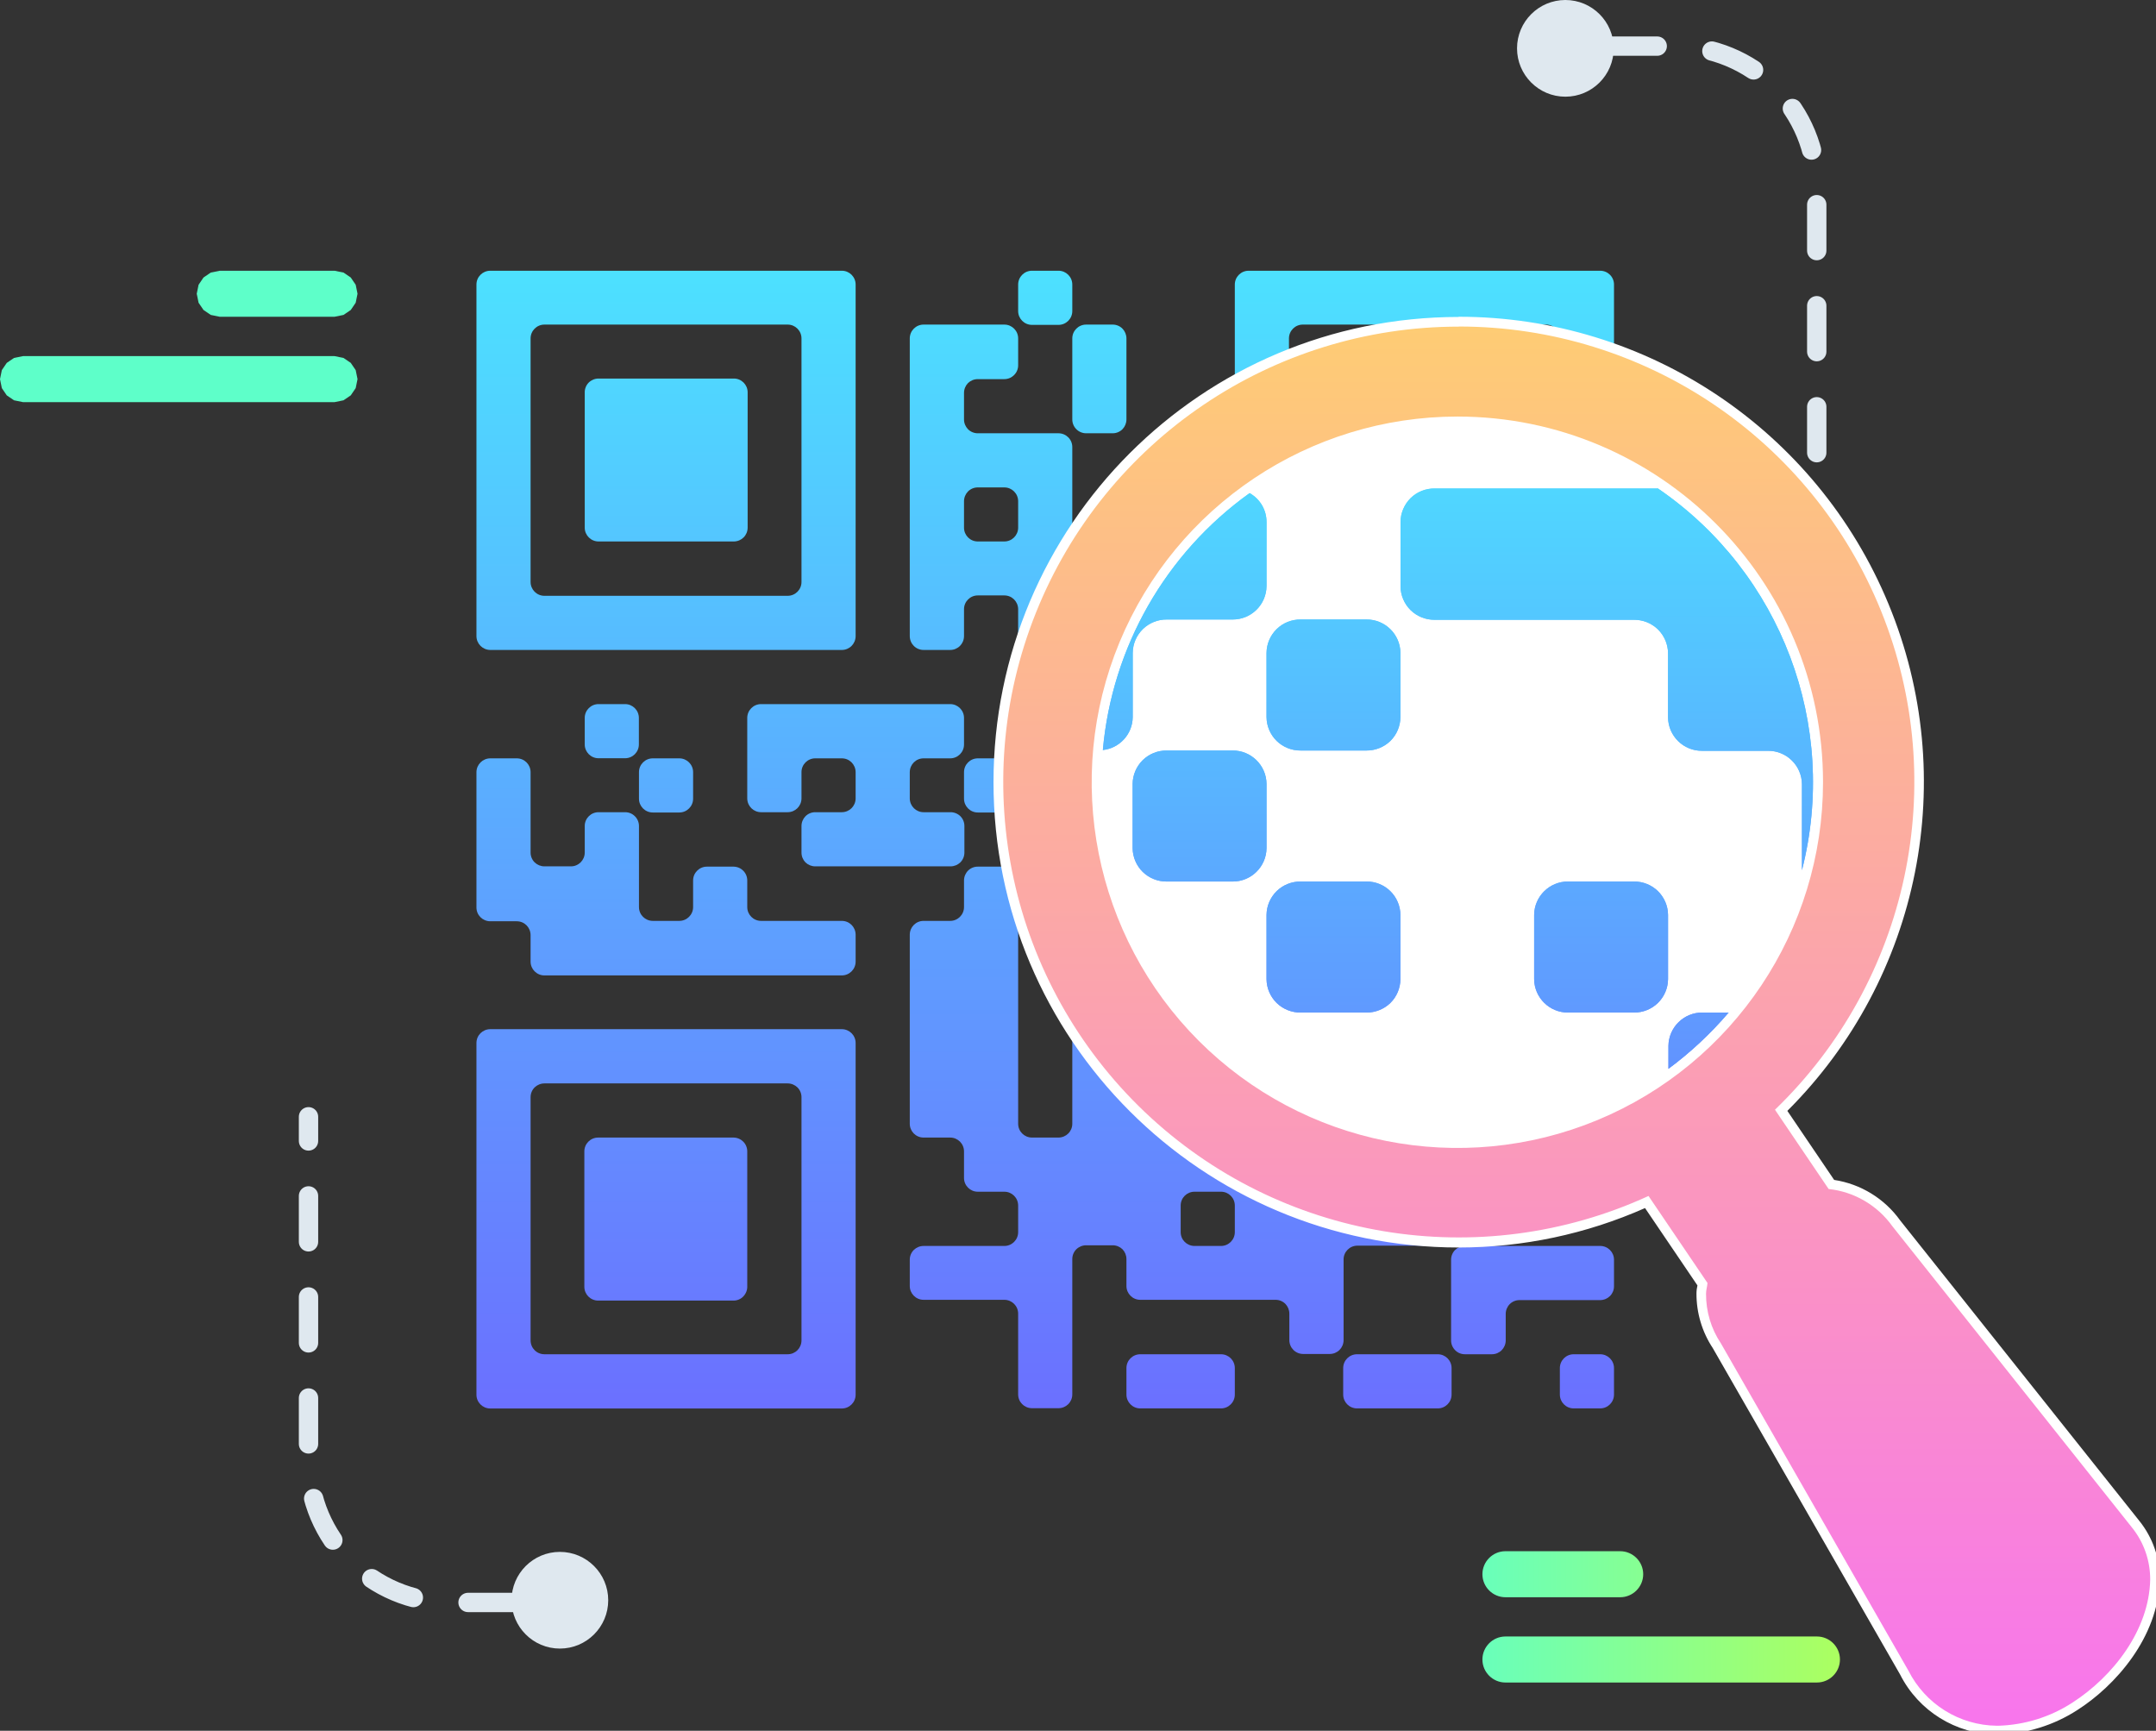 <svg height="179" node-id="1" sillyvg="true" template-height="179" template-width="223" version="1.1" viewBox="0 0 223 179" width="223" xmlns="http://www.w3.org/2000/svg" xmlns:xlink="http://www.w3.org/1999/xlink"><rect x="0" y="0" width="223" height="179" fill="#333333" stroke="none"/><defs node-id="113"><linearGradient gradientUnits="userSpaceOnUse" id="未命名的渐变_1144" node-id="5" spreadMethod="pad" x1="189.91" x2="147.38" y1="162.81" y2="162.81"><stop offset="0" stop-color="#abff61"/><stop offset="1" stop-color="#5effc9"/></linearGradient><linearGradient gradientUnits="userSpaceOnUse" id="未命名的渐变_1144-2" node-id="8" spreadMethod="pad" x1="189.91" x2="147.38" y1="171.64" y2="171.64"><stop offset="0" stop-color="#abff61"/><stop offset="1" stop-color="#5effc9"/></linearGradient><linearGradient gradientUnits="userSpaceOnUse" id="未命名的渐变_814" node-id="9" spreadMethod="pad" x1="479.33" x2="495.87" y1="-29.38" y2="-29.38"><stop offset="0" stop-color="#5effc9"/><stop offset="1" stop-color="#abff61"/></linearGradient><linearGradient gradientUnits="userSpaceOnUse" id="未命名的渐变_814-2" node-id="12" spreadMethod="pad" x1="479.33" x2="516.31" y1="-38.2" y2="-38.2"><stop offset="0" stop-color="#5effc9"/><stop offset="1" stop-color="#abff61"/></linearGradient><linearGradient gradientUnits="userSpaceOnUse" id="未命名的渐变_104" node-id="13" spreadMethod="pad" x1="108.11" x2="108.11" y1="145.66" y2="21.5"><stop offset="0" stop-color="#6b70ff"/><stop offset="1" stop-color="#4be7ff"/></linearGradient><linearGradient gradientUnits="userSpaceOnUse" id="未命名的渐变_104-2" node-id="16" spreadMethod="pad" x1="147.33" x2="147.33" y1="145.67" y2="21.5"><stop offset="0" stop-color="#6b70ff"/><stop offset="1" stop-color="#4be7ff"/></linearGradient><linearGradient gradientUnits="userSpaceOnUse" id="未命名的渐变_104-3" node-id="17" spreadMethod="pad" x1="68.89" x2="68.89" y1="145.67" y2="21.5"><stop offset="0" stop-color="#6b70ff"/><stop offset="1" stop-color="#4be7ff"/></linearGradient><linearGradient gradientUnits="userSpaceOnUse" id="未命名的渐变_104-4" node-id="18" spreadMethod="pad" x1="113.71" x2="113.71" y1="145.66" y2="21.5"><stop offset="0" stop-color="#6b70ff"/><stop offset="1" stop-color="#4be7ff"/></linearGradient><linearGradient gradientUnits="userSpaceOnUse" id="未命名的渐变_104-7" node-id="19" spreadMethod="pad" x1="108.11" x2="108.11" y1="145.67" y2="21.5"><stop offset="0" stop-color="#6b70ff"/><stop offset="1" stop-color="#4be7ff"/></linearGradient><linearGradient gradientUnits="userSpaceOnUse" id="未命名的渐变_104-8" node-id="20" spreadMethod="pad" x1="63.28" x2="63.28" y1="145.66" y2="21.5"><stop offset="0" stop-color="#6b70ff"/><stop offset="1" stop-color="#4be7ff"/></linearGradient><linearGradient gradientUnits="userSpaceOnUse" id="未命名的渐变_104-9" node-id="21" spreadMethod="pad" x1="119.32" x2="119.32" y1="145.67" y2="21.5"><stop offset="0" stop-color="#6b70ff"/><stop offset="1" stop-color="#4be7ff"/></linearGradient><linearGradient gradientUnits="userSpaceOnUse" id="未命名的渐变_104-10" node-id="22" spreadMethod="pad" x1="150.13" x2="150.13" y1="145.67" y2="21.5"><stop offset="0" stop-color="#6b70ff"/><stop offset="1" stop-color="#4be7ff"/></linearGradient><linearGradient gradientUnits="userSpaceOnUse" id="未命名的渐变_104-11" node-id="23" spreadMethod="pad" x1="68.89" x2="68.89" y1="145.66" y2="21.5"><stop offset="0" stop-color="#6b70ff"/><stop offset="1" stop-color="#4be7ff"/></linearGradient><linearGradient gradientUnits="userSpaceOnUse" id="未命名的渐变_104-12" node-id="24" spreadMethod="pad" x1="102.51" x2="102.51" y1="145.66" y2="21.5"><stop offset="0" stop-color="#6b70ff"/><stop offset="1" stop-color="#4be7ff"/></linearGradient><linearGradient gradientUnits="userSpaceOnUse" id="未命名的渐变_104-13" node-id="25" spreadMethod="pad" x1="130.52" x2="130.52" y1="145.66" y2="21.5"><stop offset="0" stop-color="#6b70ff"/><stop offset="1" stop-color="#4be7ff"/></linearGradient><linearGradient gradientUnits="userSpaceOnUse" id="未命名的渐变_104-14" node-id="26" spreadMethod="pad" x1="88.5" x2="88.5" y1="145.67" y2="21.5"><stop offset="0" stop-color="#6b70ff"/><stop offset="1" stop-color="#4be7ff"/></linearGradient><linearGradient gradientUnits="userSpaceOnUse" id="未命名的渐变_104-15" node-id="27" spreadMethod="pad" x1="108.11" x2="108.11" y1="145.66" y2="21.5"><stop offset="0" stop-color="#6b70ff"/><stop offset="1" stop-color="#4be7ff"/></linearGradient><linearGradient gradientUnits="userSpaceOnUse" id="未命名的渐变_104-16" node-id="28" spreadMethod="pad" x1="124.92" x2="124.92" y1="145.66" y2="21.5"><stop offset="0" stop-color="#6b70ff"/><stop offset="1" stop-color="#4be7ff"/></linearGradient><linearGradient gradientUnits="userSpaceOnUse" id="未命名的渐变_104-17" node-id="29" spreadMethod="pad" x1="68.89" x2="68.89" y1="145.67" y2="21.5"><stop offset="0" stop-color="#6b70ff"/><stop offset="1" stop-color="#4be7ff"/></linearGradient><linearGradient gradientUnits="userSpaceOnUse" id="未命名的渐变_104-18" node-id="30" spreadMethod="pad" x1="130.52" x2="130.52" y1="145.67" y2="21.5"><stop offset="0" stop-color="#6b70ff"/><stop offset="1" stop-color="#4be7ff"/></linearGradient><linearGradient gradientUnits="userSpaceOnUse" id="未命名的渐变_104-19" node-id="31" spreadMethod="pad" x1="141.73" x2="141.73" y1="145.67" y2="21.5"><stop offset="0" stop-color="#6b70ff"/><stop offset="1" stop-color="#4be7ff"/></linearGradient><linearGradient gradientUnits="userSpaceOnUse" id="未命名的渐变_104-20" node-id="32" spreadMethod="pad" x1="122.12" x2="122.12" y1="145.67" y2="21.5"><stop offset="0" stop-color="#6b70ff"/><stop offset="1" stop-color="#4be7ff"/></linearGradient><linearGradient gradientUnits="userSpaceOnUse" id="未命名的渐变_104-21" node-id="33" spreadMethod="pad" x1="147.33" x2="147.33" y1="145.66" y2="21.5"><stop offset="0" stop-color="#6b70ff"/><stop offset="1" stop-color="#4be7ff"/></linearGradient><linearGradient gradientUnits="userSpaceOnUse" id="未命名的渐变_104-22" node-id="34" spreadMethod="pad" x1="164.14" x2="164.14" y1="145.67" y2="21.5"><stop offset="0" stop-color="#6b70ff"/><stop offset="1" stop-color="#4be7ff"/></linearGradient><linearGradient gradientUnits="userSpaceOnUse" id="未命名的渐变_104-24" node-id="35" spreadMethod="pad" x1="124.92" x2="124.92" y1="145.67" y2="21.5"><stop offset="0" stop-color="#6b70ff"/><stop offset="1" stop-color="#4be7ff"/></linearGradient><linearGradient gradientUnits="userSpaceOnUse" id="未命名的渐变_104-25" node-id="36" spreadMethod="pad" x1="164.14" x2="164.14" y1="145.66" y2="21.5"><stop offset="0" stop-color="#6b70ff"/><stop offset="1" stop-color="#4be7ff"/></linearGradient><linearGradient gradientUnits="userSpaceOnUse" id="未命名的渐变_104-27" node-id="37" spreadMethod="pad" x1="158.54" x2="158.54" y1="145.67" y2="21.5"><stop offset="0" stop-color="#6b70ff"/><stop offset="1" stop-color="#4be7ff"/></linearGradient><linearGradient gradientUnits="userSpaceOnUse" id="未命名的渐变_104-29" node-id="38" spreadMethod="pad" x1="144.53" x2="144.53" y1="145.67" y2="21.5"><stop offset="0" stop-color="#6b70ff"/><stop offset="1" stop-color="#4be7ff"/></linearGradient><linearGradient gradientUnits="userSpaceOnUse" id="未命名的渐变_143" node-id="39" spreadMethod="pad" x1="163.08" x2="163.08" y1="16.89" y2="194.23"><stop offset="0" stop-color="#ffd666"/><stop offset="1" stop-color="#f76cfa"/></linearGradient><linearGradient gradientUnits="userSpaceOnUse" id="未命名的渐变_104-31" node-id="42" spreadMethod="pad" x1="122.54" x2="122.54" y1="141.89" y2="35.52"><stop offset="0" stop-color="#6b70ff"/><stop offset="1" stop-color="#4be7ff"/></linearGradient><linearGradient gradientUnits="userSpaceOnUse" id="未命名的渐变_104-33" node-id="43" spreadMethod="pad" x1="166.21" x2="166.21" y1="141.89" y2="35.52"><stop offset="0" stop-color="#6b70ff"/><stop offset="1" stop-color="#4be7ff"/></linearGradient><linearGradient gradientUnits="userSpaceOnUse" id="未命名的渐变_104-35" node-id="44" spreadMethod="pad" x1="137.94" x2="137.94" y1="141.89" y2="35.52"><stop offset="0" stop-color="#6b70ff"/><stop offset="1" stop-color="#4be7ff"/></linearGradient><linearGradient gradientUnits="userSpaceOnUse" id="未命名的渐变_104-37" node-id="45" spreadMethod="pad" x1="124.09" x2="124.09" y1="141.89" y2="35.52"><stop offset="0" stop-color="#6b70ff"/><stop offset="1" stop-color="#4be7ff"/></linearGradient><linearGradient gradientUnits="userSpaceOnUse" id="未命名的渐变_104-41" node-id="46" spreadMethod="pad" x1="165.64" x2="165.64" y1="141.89" y2="35.52"><stop offset="0" stop-color="#6b70ff"/><stop offset="1" stop-color="#4be7ff"/></linearGradient><linearGradient gradientUnits="userSpaceOnUse" id="未命名的渐变_104-43" node-id="47" spreadMethod="pad" x1="175.68" x2="175.68" y1="141.89" y2="35.52"><stop offset="0" stop-color="#6b70ff"/><stop offset="1" stop-color="#4be7ff"/></linearGradient></defs><g node-id="454"><path d="M 62.91 165.50 C 62.91 168.26 60.67 170.50 57.91 170.50 C 55.15 170.50 52.91 168.26 52.91 165.50 C 52.91 162.74 55.15 160.50 57.91 160.50 C 60.67 160.50 62.91 162.74 62.91 165.50 Z" fill="#dfe8ef" fill-rule="nonzero" group-id="1" node-id="328" stroke="none" target-height="10" target-width="10" target-x="52.91" target-y="160.5"/><path d="M 61.36 165.73 L 58.86 165.73" fill="none" group-id="1" node-id="330" stroke="#dfe8ef" stroke-linecap="round" stroke-width="2" target-height="0" target-width="2.5" target-x="58.86" target-y="165.73"/><path d="M 53.16 165.73 L 46.58 165.73 C 38.48 165.73 31.91 159.16 31.91 151.06 L 31.91 120.85" fill="none" group-id="1" node-id="332" stroke="#dfe8ef" stroke-dasharray="4.75 5.7" stroke-linecap="round" stroke-width="2" target-height="44.88" target-width="21.25" target-x="31.91" target-y="120.85"/><path d="M 31.91 118.00 L 31.91 115.50" fill="none" group-id="1" node-id="334" stroke="#dfe8ef" stroke-linecap="round" stroke-width="2" target-height="2.5" target-width="0" target-x="31.91" target-y="115.5"/><path d="M 190.09 135.78 C 190.09 138.66 187.76 140.99 184.88 140.99 C 182.00 140.99 179.67 138.66 179.67 135.78 C 179.67 132.90 182.00 130.57 184.88 130.57 C 187.76 130.57 190.09 132.90 190.09 135.78 Z" fill="#dfe8ef" fill-rule="nonzero" group-id="1" node-id="336" stroke="none" target-height="10.42" target-width="10.42" target-x="179.67" target-y="130.57"/><path d="M 166.91 5.00 C 166.91 7.76 164.67 10.00 161.91 10.00 C 159.15 10.00 156.91 7.76 156.91 5.00 C 156.91 2.24 159.15 0.00 161.91 0.00 C 164.67 0.00 166.91 2.24 166.91 5.00 Z" fill="#dfe8ef" fill-rule="nonzero" group-id="1" node-id="338" stroke="none" target-height="10" target-width="10" target-x="156.91" target-y="0"/><path d="M 158.46 4.77 L 160.96 4.77" fill="none" group-id="1" node-id="340" stroke="#dfe8ef" stroke-linecap="round" stroke-width="2" target-height="0" target-width="2.5" target-x="158.46" target-y="4.77"/><path d="M 166.66 4.77 L 173.23 4.77 C 177.12 4.77 180.86 6.31 183.61 9.06 C 186.36 11.81 187.91 15.55 187.91 19.44 L 187.91 49.65" fill="none" group-id="1" node-id="342" stroke="#dfe8ef" stroke-dasharray="4.75 5.7" stroke-linecap="round" stroke-width="2" target-height="44.883" target-width="21.25" target-x="166.66" target-y="4.767"/><path d="M 187.91 52.50 L 187.91 55.00" fill="none" group-id="1" node-id="344" stroke="#dfe8ef" stroke-linecap="round" stroke-width="2" target-height="2.5" target-width="0" target-x="187.91" target-y="52.5"/><path d="M 155.71 160.43 L 167.58 160.43 C 168.89 160.43 169.96 161.50 169.96 162.81 L 169.96 162.81 C 169.96 164.12 168.89 165.19 167.58 165.19 L 155.71 165.19 C 154.40 165.19 153.33 164.12 153.33 162.81 L 153.33 162.81 C 153.33 161.50 154.40 160.43 155.71 160.43 Z" fill="url(#未命名的渐变_1144)" fill-rule="nonzero" group-id="1" node-id="346" stroke="none" target-height="4.76" target-width="16.63" target-x="153.33" target-y="160.43"/><path d="M 155.71 169.25 L 187.93 169.25 C 189.24 169.25 190.31 170.32 190.31 171.63 L 190.31 171.63 C 190.31 172.94 189.24 174.01 187.93 174.01 L 155.71 174.01 C 154.40 174.01 153.33 172.94 153.33 171.63 L 153.33 171.63 C 153.33 170.32 154.40 169.25 155.71 169.25 Z" fill="url(#未命名的渐变_1144-2)" fill-rule="nonzero" group-id="1" node-id="348" stroke="none" target-height="4.76" target-width="36.98" target-x="153.33" target-y="169.25"/><g node-id="455"><path d="M 34.60 32.76 L 22.73 32.76 L 21.80 32.57 L 21.05 32.06 L 20.54 31.31 L 20.35 30.38 L 20.35 30.38 L 20.54 29.45 L 21.05 28.70 L 21.80 28.19 L 22.73 28.00 L 34.60 28.00 L 35.53 28.19 L 36.28 28.70 L 36.79 29.45 L 36.98 30.38 L 36.98 30.38 L 36.79 31.31 L 36.28 32.06 L 35.53 32.57 L 34.60 32.76 Z" fill="url(#未命名的渐变_814)" fill-rule="nonzero" group-id="1,2" node-id="352" stroke="none" target-height="4.76" target-width="16.63" target-x="20.35" target-y="28"/></g><g node-id="456"><path d="M 34.60 41.59 L 2.38 41.59 L 1.45 41.40 L 0.70 40.89 L 0.19 40.14 L 0.00 39.21 L 0.00 39.21 L 0.19 38.28 L 0.70 37.53 L 1.45 37.02 L 2.38 36.83 L 34.60 36.83 L 35.53 37.02 L 36.28 37.53 L 36.79 38.28 L 36.98 39.21 L 36.98 39.21 L 36.79 40.14 L 36.28 40.89 L 35.53 41.40 L 34.60 41.59 Z" fill="url(#未命名的渐变_814-2)" fill-rule="nonzero" group-id="1,3" node-id="357" stroke="none" target-height="4.76" target-width="36.98" target-x="0" target-y="36.83"/></g><path d="M 106.74 28.00 L 109.48 28.00 C 110.27 28.00 110.91 28.64 110.91 29.43 L 110.91 32.17 C 110.91 32.96 110.27 33.60 109.48 33.60 L 106.74 33.60 C 105.95 33.60 105.31 32.96 105.31 32.17 L 105.31 29.43 C 105.31 28.64 105.95 28.00 106.74 28.00 Z" fill="url(#未命名的渐变_104)" fill-rule="nonzero" group-id="1" node-id="360" stroke="none" target-height="5.6" target-width="5.6" target-x="105.31" target-y="28"/><path d="M 129.15 28.00 C 128.36 28.00 127.72 28.64 127.72 29.43 L 127.72 65.80 C 127.73 66.59 128.36 67.22 129.15 67.22 L 165.52 67.22 C 166.30 67.21 166.93 66.58 166.94 65.80 L 166.94 29.43 C 166.94 28.64 166.31 28.01 165.52 28.00 Z M 161.34 39.21 L 161.34 60.21 C 161.34 61.00 160.70 61.64 159.91 61.64 L 134.75 61.64 C 133.96 61.64 133.32 61.00 133.32 60.21 L 133.32 35.00 C 133.32 34.21 133.96 33.57 134.75 33.57 L 159.91 33.57 C 160.70 33.57 161.34 34.21 161.34 35.00 Z" fill="url(#未命名的渐变_104-2)" fill-rule="nonzero" group-id="1" node-id="362" stroke="none" target-height="39.22" target-width="39.22" target-x="127.72" target-y="28"/><path d="M 60.48 44.81 L 60.48 54.59 C 60.49 55.37 61.13 56.00 61.91 56.00 L 75.91 56.00 C 76.70 55.99 77.33 55.36 77.33 54.57 L 77.33 40.57 C 77.33 39.79 76.69 39.15 75.91 39.15 L 61.91 39.15 C 61.53 39.15 61.17 39.30 60.90 39.56 C 60.63 39.83 60.48 40.19 60.48 40.57 Z" fill="url(#未命名的渐变_104-3)" fill-rule="nonzero" group-id="1" node-id="364" stroke="none" target-height="16.853" target-width="16.85" target-x="60.48" target-y="39.147"/><path d="M 112.34 44.81 L 115.09 44.81 C 115.47 44.81 115.83 44.66 116.10 44.39 C 116.36 44.12 116.51 43.76 116.51 43.38 L 116.51 35.00 C 116.51 34.62 116.36 34.26 116.10 33.99 C 115.83 33.72 115.47 33.57 115.09 33.57 L 112.34 33.57 C 111.55 33.57 110.91 34.21 110.91 35.00 L 110.91 43.35 C 110.90 43.73 111.05 44.11 111.32 44.38 C 111.59 44.66 111.96 44.81 112.34 44.81 Z" fill="url(#未命名的渐变_104-4)" fill-rule="nonzero" group-id="1" node-id="366" stroke="none" target-height="11.24" target-width="5.611" target-x="110.902" target-y="33.57"/><path d="M 155.74 50.41 L 155.74 40.63 C 155.74 40.25 155.59 39.89 155.32 39.62 C 155.05 39.36 154.69 39.21 154.31 39.21 L 140.31 39.21 C 139.53 39.21 138.89 39.85 138.89 40.63 L 138.89 54.63 C 138.92 55.41 139.57 56.02 140.35 56.00 L 154.35 56.00 C 155.14 56.00 155.78 55.36 155.78 54.57 Z" fill="url(#未命名的渐变_104-2)" fill-rule="nonzero" group-id="1" node-id="368" stroke="none" target-height="16.81" target-width="16.89" target-x="138.89" target-y="39.207"/><path d="M 88.50 61.62 L 88.50 29.43 C 88.50 28.64 87.86 28.00 87.07 28.00 L 50.70 28.00 C 49.91 28.01 49.28 28.64 49.28 29.43 L 49.28 65.80 C 49.29 66.58 49.92 67.21 50.70 67.22 L 87.07 67.22 C 87.86 67.22 88.49 66.59 88.50 65.80 Z M 56.31 61.62 C 55.52 61.62 54.88 60.98 54.88 60.19 L 54.88 35.00 C 54.88 34.21 55.52 33.57 56.31 33.57 L 81.47 33.57 C 82.26 33.57 82.90 34.21 82.90 35.00 L 82.90 60.19 C 82.90 60.98 82.26 61.62 81.47 61.62 Z" fill="url(#未命名的渐变_104-3)" fill-rule="nonzero" group-id="1" node-id="370" stroke="none" target-height="39.22" target-width="39.22" target-x="49.28" target-y="28"/><path d="M 112.34 61.62 L 115.09 61.62 C 115.86 61.62 116.49 62.23 116.51 63.00 L 116.51 65.80 C 116.52 66.59 117.15 67.22 117.94 67.22 L 120.69 67.22 C 121.48 67.22 122.11 66.59 122.12 65.80 L 122.12 51.80 C 122.12 51.01 121.48 50.37 120.69 50.37 L 117.94 50.37 C 117.15 50.37 116.51 51.01 116.51 51.80 L 116.51 54.55 C 116.52 54.93 116.37 55.30 116.10 55.57 C 115.84 55.85 115.47 56.00 115.09 56.00 L 112.34 56.00 C 111.55 56.00 110.91 55.36 110.91 54.57 L 110.91 46.24 C 110.91 45.45 110.28 44.82 109.49 44.81 L 101.13 44.81 C 100.75 44.81 100.39 44.66 100.12 44.39 C 99.86 44.12 99.71 43.76 99.71 43.38 L 99.71 40.63 C 99.71 40.25 99.86 39.89 100.12 39.62 C 100.39 39.36 100.75 39.21 101.13 39.21 L 103.88 39.21 C 104.67 39.21 105.31 38.57 105.31 37.78 L 105.31 35.00 C 105.31 34.21 104.67 33.57 103.88 33.57 L 95.53 33.57 C 94.74 33.57 94.10 34.21 94.10 35.00 L 94.10 65.80 C 94.11 66.59 94.74 67.22 95.53 67.22 L 98.28 67.22 C 99.07 67.22 99.70 66.59 99.71 65.80 L 99.71 63.00 C 99.71 62.22 100.35 61.58 101.13 61.58 L 103.88 61.58 C 104.67 61.58 105.30 62.21 105.31 63.00 L 105.31 71.40 C 105.31 72.18 105.95 72.82 106.73 72.82 L 109.49 72.82 C 110.27 72.82 110.91 72.18 110.91 71.40 L 110.91 63.00 C 110.94 62.23 111.57 61.62 112.34 61.62 Z M 99.71 54.62 L 99.71 51.84 C 99.71 51.46 99.86 51.10 100.12 50.83 C 100.39 50.56 100.75 50.41 101.13 50.41 L 103.88 50.41 C 104.67 50.41 105.31 51.05 105.31 51.84 L 105.31 54.59 C 105.30 55.37 104.66 56.00 103.88 56.00 L 101.13 56.00 C 100.35 56.00 99.72 55.37 99.71 54.59 Z" fill="url(#未命名的渐变_104-7)" fill-rule="nonzero" group-id="1" node-id="372" stroke="none" target-height="39.25" target-width="28.02" target-x="94.1" target-y="33.57"/><path d="M 61.91 72.82 L 64.65 72.82 C 65.44 72.82 66.08 73.46 66.08 74.25 L 66.08 76.99 C 66.08 77.78 65.44 78.42 64.65 78.42 L 61.91 78.42 C 61.12 78.42 60.48 77.78 60.48 76.99 L 60.48 74.25 C 60.48 73.46 61.12 72.82 61.91 72.82 Z" fill="url(#未命名的渐变_104-8)" fill-rule="nonzero" group-id="1" node-id="374" stroke="none" target-height="5.6" target-width="5.6" target-x="60.48" target-y="72.82"/><path d="M 127.72 77.00 L 127.72 74.25 C 127.72 73.46 127.08 72.82 126.29 72.82 L 112.29 72.82 C 111.50 72.82 110.86 73.46 110.86 74.25 L 110.86 82.60 C 110.87 82.98 111.03 83.35 111.31 83.61 C 111.59 83.87 111.96 84.01 112.34 84.00 L 120.69 84.00 C 121.48 84.00 122.12 83.36 122.12 82.57 L 122.12 79.85 C 122.13 79.07 122.76 78.44 123.54 78.43 L 126.29 78.43 C 127.08 78.43 127.72 77.79 127.72 77.00 Z" fill="url(#未命名的渐变_104-9)" fill-rule="nonzero" group-id="1" node-id="376" stroke="none" target-height="11.193" target-width="16.86" target-x="110.86" target-y="72.82"/><path d="M 159.91 72.82 L 134.75 72.82 C 133.96 72.82 133.32 73.46 133.32 74.25 L 133.32 77.00 C 133.32 77.79 133.96 78.43 134.75 78.43 L 143.10 78.43 C 143.89 78.43 144.52 79.06 144.53 79.85 L 144.53 82.60 C 144.54 82.98 144.70 83.34 144.97 83.61 C 145.25 83.87 145.62 84.01 146.00 84.00 L 148.75 84.00 C 149.54 84.01 150.17 84.64 150.17 85.43 L 150.17 93.78 C 150.17 94.57 150.81 95.21 151.60 95.21 L 154.35 95.21 C 155.14 95.21 155.78 94.57 155.78 93.78 L 155.78 91.06 C 155.78 90.68 155.93 90.32 156.19 90.05 C 156.46 89.78 156.82 89.63 157.20 89.63 L 159.95 89.63 C 160.33 89.63 160.69 89.48 160.96 89.22 C 161.23 88.95 161.38 88.59 161.38 88.21 L 161.38 85.46 C 161.36 84.67 161.98 84.02 162.77 84.00 L 165.52 84.00 C 166.31 83.99 166.94 83.36 166.94 82.57 L 166.94 79.85 C 166.93 79.07 166.30 78.44 165.52 78.43 L 162.77 78.43 C 161.98 78.43 161.34 77.79 161.34 77.00 L 161.34 74.25 C 161.34 73.46 160.70 72.82 159.91 72.82 Z" fill="url(#未命名的渐变_104-10)" fill-rule="nonzero" group-id="1" node-id="378" stroke="none" target-height="22.39" target-width="33.62" target-x="133.32" target-y="72.82"/><path d="M 67.52 78.43 L 70.26 78.43 C 71.05 78.43 71.69 79.07 71.69 79.86 L 71.69 82.60 C 71.69 83.39 71.05 84.03 70.26 84.03 L 67.52 84.03 C 66.73 84.03 66.09 83.39 66.09 82.60 L 66.09 79.86 C 66.09 79.07 66.73 78.43 67.52 78.43 Z" fill="url(#未命名的渐变_104-11)" fill-rule="nonzero" group-id="1" node-id="380" stroke="none" target-height="5.6" target-width="5.6" target-x="66.09" target-y="78.43"/><path d="M 101.14 78.43 L 103.88 78.43 C 104.67 78.43 105.31 79.07 105.31 79.86 L 105.31 82.60 C 105.31 83.39 104.67 84.03 103.88 84.03 L 101.14 84.03 C 100.35 84.03 99.71 83.39 99.71 82.60 L 99.71 79.86 C 99.71 79.07 100.35 78.43 101.14 78.43 Z" fill="url(#未命名的渐变_104-12)" fill-rule="nonzero" group-id="1" node-id="382" stroke="none" target-height="5.6" target-width="5.6" target-x="99.71" target-y="78.43"/><path d="M 129.15 78.43 L 131.89 78.43 C 132.68 78.43 133.32 79.07 133.32 79.86 L 133.32 82.60 C 133.32 83.39 132.68 84.03 131.89 84.03 L 129.15 84.03 C 128.36 84.03 127.72 83.39 127.72 82.60 L 127.72 79.86 C 127.72 79.07 128.36 78.43 129.15 78.43 Z" fill="url(#未命名的渐变_104-13)" fill-rule="nonzero" group-id="1" node-id="384" stroke="none" target-height="5.6" target-width="5.6" target-x="127.72" target-y="78.43"/><path d="M 94.10 82.60 L 94.10 79.85 C 94.11 79.06 94.74 78.43 95.53 78.43 L 98.28 78.43 C 99.07 78.43 99.71 77.79 99.71 77.00 L 99.71 74.25 C 99.71 73.46 99.07 72.82 98.28 72.82 L 78.72 72.82 C 77.93 72.82 77.29 73.46 77.29 74.25 L 77.29 82.60 C 77.31 83.38 77.94 84.00 78.72 84.00 L 81.47 84.00 C 82.25 84.00 82.88 83.38 82.90 82.60 L 82.90 79.85 C 82.90 79.07 83.54 78.43 84.32 78.43 L 87.07 78.43 C 87.86 78.43 88.49 79.06 88.50 79.85 L 88.50 82.60 C 88.48 83.38 87.85 84.00 87.07 84.00 L 84.32 84.00 C 83.94 84.00 83.58 84.15 83.31 84.42 C 83.05 84.69 82.90 85.05 82.90 85.43 L 82.90 88.18 C 82.90 88.56 83.05 88.92 83.31 89.19 C 83.58 89.45 83.94 89.60 84.32 89.60 L 98.32 89.60 C 98.70 89.60 99.06 89.45 99.33 89.19 C 99.60 88.92 99.75 88.56 99.75 88.18 L 99.75 85.46 C 99.76 85.07 99.61 84.69 99.33 84.41 C 99.05 84.14 98.67 83.99 98.28 84.00 L 95.53 84.00 C 94.75 84.00 94.12 83.38 94.10 82.60 Z" fill="url(#未命名的渐变_104-14)" fill-rule="nonzero" group-id="1" node-id="386" stroke="none" target-height="16.783" target-width="22.468" target-x="77.29" target-y="72.82"/><path d="M 106.74 84.03 L 109.48 84.03 C 110.27 84.03 110.91 84.67 110.91 85.46 L 110.91 88.20 C 110.91 88.99 110.27 89.63 109.48 89.63 L 106.74 89.63 C 105.95 89.63 105.31 88.99 105.31 88.20 L 105.31 85.46 C 105.31 84.67 105.95 84.03 106.74 84.03 Z" fill="url(#未命名的渐变_104-15)" fill-rule="nonzero" group-id="1" node-id="388" stroke="none" target-height="5.6" target-width="5.6" target-x="105.31" target-y="84.03"/><path d="M 123.55 84.03 L 126.29 84.03 C 127.08 84.03 127.72 84.67 127.72 85.46 L 127.72 88.20 C 127.72 88.99 127.08 89.63 126.29 89.63 L 123.55 89.63 C 122.76 89.63 122.12 88.99 122.12 88.20 L 122.12 85.46 C 122.12 84.67 122.76 84.03 123.55 84.03 Z" fill="url(#未命名的渐变_104-16)" fill-rule="nonzero" group-id="1" node-id="390" stroke="none" target-height="5.6" target-width="5.6" target-x="122.12" target-y="84.03"/><path d="M 75.87 89.63 L 73.12 89.63 C 72.33 89.63 71.69 90.27 71.69 91.06 L 71.69 93.81 C 71.69 94.60 71.05 95.24 70.26 95.24 L 67.51 95.24 C 66.72 95.23 66.09 94.60 66.09 93.81 L 66.09 85.46 C 66.10 85.08 65.95 84.70 65.68 84.43 C 65.41 84.15 65.04 84.00 64.66 84.00 L 61.91 84.00 C 61.12 84.00 60.48 84.64 60.48 85.43 L 60.48 88.18 C 60.48 88.96 59.84 89.60 59.06 89.60 L 56.31 89.60 C 55.93 89.60 55.57 89.45 55.30 89.19 C 55.03 88.92 54.88 88.56 54.88 88.18 L 54.88 79.85 C 54.87 79.06 54.24 78.43 53.45 78.43 L 50.70 78.43 C 49.92 78.44 49.29 79.07 49.28 79.85 L 49.28 93.85 C 49.28 94.64 49.91 95.27 50.70 95.28 L 53.45 95.28 C 54.24 95.28 54.87 95.91 54.88 96.70 L 54.88 99.45 C 54.88 100.24 55.52 100.88 56.31 100.88 L 87.07 100.88 C 87.86 100.88 88.50 100.24 88.50 99.45 L 88.50 96.66 C 88.49 95.87 87.86 95.24 87.07 95.24 L 78.72 95.24 C 77.93 95.24 77.29 94.60 77.29 93.81 L 77.29 91.06 C 77.29 90.27 76.66 89.64 75.87 89.63 Z" fill="url(#未命名的渐变_104-17)" fill-rule="nonzero" group-id="1" node-id="392" stroke="none" target-height="22.45" target-width="39.22" target-x="49.28" target-y="78.43"/><path d="M 129.15 89.63 L 131.89 89.63 C 132.68 89.63 133.32 90.27 133.32 91.06 L 133.32 93.80 C 133.32 94.59 132.68 95.23 131.89 95.23 L 129.15 95.23 C 128.36 95.23 127.72 94.59 127.72 93.80 L 127.72 91.06 C 127.72 90.27 128.36 89.63 129.15 89.63 Z" fill="url(#未命名的渐变_104-18)" fill-rule="nonzero" group-id="1" node-id="394" stroke="none" target-height="5.6" target-width="5.6" target-x="127.72" target-y="89.63"/><path d="M 140.36 89.63 L 143.10 89.63 C 143.89 89.63 144.53 90.27 144.53 91.06 L 144.53 93.80 C 144.53 94.59 143.89 95.23 143.10 95.23 L 140.36 95.23 C 139.57 95.23 138.93 94.59 138.93 93.80 L 138.93 91.06 C 138.93 90.27 139.57 89.63 140.36 89.63 Z" fill="url(#未命名的渐变_104-19)" fill-rule="nonzero" group-id="1" node-id="396" stroke="none" target-height="5.6" target-width="5.6" target-x="138.93" target-y="89.63"/><path d="M 112.34 100.84 L 115.09 100.84 C 115.47 100.84 115.83 100.99 116.10 101.26 C 116.36 101.53 116.51 101.89 116.51 102.27 L 116.51 105.00 C 116.52 105.79 117.15 106.42 117.94 106.42 L 131.94 106.42 C 132.72 106.42 133.36 105.78 133.36 105.00 L 133.36 102.25 C 133.36 101.87 133.21 101.51 132.95 101.24 C 132.68 100.97 132.32 100.82 131.94 100.82 L 123.58 100.82 C 122.79 100.81 122.16 100.18 122.16 99.39 L 122.16 96.66 C 122.15 95.87 121.52 95.24 120.73 95.24 L 117.98 95.24 C 117.19 95.24 116.55 94.60 116.55 93.81 L 116.55 91.06 C 116.55 90.68 116.40 90.32 116.14 90.05 C 115.87 89.78 115.51 89.63 115.13 89.63 L 112.38 89.63 C 111.59 89.63 110.95 90.27 110.95 91.06 L 110.95 99.41 C 110.95 100.18 111.57 100.82 112.34 100.84 Z" fill="url(#未命名的渐变_104-20)" fill-rule="nonzero" group-id="1" node-id="398" stroke="none" target-height="16.79" target-width="22.413" target-x="110.95" target-y="89.63"/><path d="M 145.96 95.24 L 148.70 95.24 C 149.49 95.24 150.13 95.88 150.13 96.67 L 150.13 99.41 C 150.13 100.20 149.49 100.84 148.70 100.84 L 145.96 100.84 C 145.17 100.84 144.53 100.20 144.53 99.41 L 144.53 96.67 C 144.53 95.88 145.17 95.24 145.96 95.24 Z" fill="url(#未命名的渐变_104-21)" fill-rule="nonzero" group-id="1" node-id="400" stroke="none" target-height="5.6" target-width="5.6" target-x="144.53" target-y="95.24"/><path d="M 161.34 100.84 L 161.34 105.00 C 161.35 105.79 161.98 106.42 162.77 106.42 L 165.52 106.42 C 166.30 106.41 166.93 105.78 166.94 105.00 L 166.94 96.66 C 166.93 95.88 166.30 95.25 165.52 95.24 L 162.77 95.24 C 161.98 95.24 161.35 95.87 161.34 96.66 Z" fill="url(#未命名的渐变_104-22)" fill-rule="nonzero" group-id="1" node-id="402" stroke="none" target-height="11.18" target-width="5.6" target-x="161.34" target-y="95.24"/><path d="M 49.28 112.05 L 49.28 144.24 C 49.28 145.03 49.91 145.66 50.70 145.67 L 87.07 145.67 C 87.86 145.67 88.50 145.03 88.50 144.24 L 88.50 107.87 C 88.50 107.08 87.86 106.44 87.07 106.44 L 50.70 106.44 C 49.91 106.45 49.28 107.08 49.28 107.87 Z M 81.47 112.05 C 81.85 112.05 82.21 112.20 82.48 112.46 C 82.75 112.73 82.90 113.09 82.90 113.47 L 82.90 138.64 C 82.89 139.43 82.26 140.06 81.47 140.06 L 56.31 140.06 C 55.52 140.06 54.89 139.43 54.88 138.64 L 54.88 113.47 C 54.88 113.09 55.03 112.73 55.30 112.46 C 55.57 112.20 55.93 112.05 56.31 112.05 Z" fill="url(#未命名的渐变_104-3)" fill-rule="nonzero" group-id="1" node-id="404" stroke="none" target-height="39.23" target-width="39.22" target-x="49.28" target-y="106.44"/><path d="M 134.75 117.65 L 137.50 117.65 C 138.29 117.65 138.93 117.01 138.93 116.22 L 138.93 113.47 C 138.93 112.69 139.57 112.05 140.35 112.05 L 143.10 112.05 C 143.48 112.05 143.84 112.20 144.11 112.46 C 144.38 112.73 144.53 113.09 144.53 113.47 L 144.53 121.83 C 144.52 122.62 143.89 123.25 143.10 123.25 L 134.75 123.25 C 133.96 123.25 133.33 122.62 133.32 121.83 L 133.32 119.08 C 133.32 118.70 133.17 118.34 132.91 118.07 C 132.64 117.80 132.28 117.65 131.90 117.65 L 123.54 117.65 C 122.75 117.64 122.12 117.01 122.12 116.22 L 122.12 113.47 C 122.12 113.09 121.97 112.73 121.70 112.46 C 121.43 112.20 121.07 112.05 120.69 112.05 L 117.94 112.05 C 117.15 112.05 116.51 111.41 116.51 110.62 L 116.51 107.87 C 116.51 107.49 116.36 107.13 116.10 106.86 C 115.83 106.59 115.47 106.44 115.09 106.44 L 112.34 106.44 C 111.55 106.44 110.91 107.08 110.91 107.87 L 110.91 116.22 C 110.91 117.01 110.28 117.64 109.49 117.65 L 106.73 117.65 C 105.94 117.64 105.31 117.01 105.31 116.22 L 105.31 91.06 C 105.31 90.27 104.67 89.63 103.88 89.63 L 101.13 89.63 C 100.75 89.63 100.39 89.78 100.12 90.05 C 99.86 90.32 99.71 90.68 99.71 91.06 L 99.71 93.81 C 99.71 94.60 99.07 95.24 98.28 95.24 L 95.53 95.24 C 94.74 95.24 94.11 95.87 94.10 96.66 L 94.10 116.22 C 94.10 117.01 94.74 117.65 95.53 117.65 L 98.28 117.65 C 99.07 117.65 99.71 118.29 99.71 119.08 L 99.71 121.83 C 99.71 122.61 100.35 123.25 101.13 123.25 L 103.88 123.25 C 104.67 123.25 105.31 123.89 105.31 124.68 L 105.31 127.43 C 105.31 128.22 104.67 128.86 103.88 128.86 L 95.53 128.86 C 95.15 128.86 94.79 129.01 94.52 129.27 C 94.25 129.54 94.10 129.90 94.10 130.28 L 94.10 133.00 C 94.10 133.79 94.74 134.43 95.53 134.43 L 103.88 134.43 C 104.67 134.43 105.31 135.07 105.31 135.86 L 105.31 144.21 C 105.31 145.00 105.94 145.63 106.73 145.64 L 109.49 145.64 C 110.28 145.63 110.91 145.00 110.91 144.21 L 110.91 130.21 C 110.91 129.83 111.06 129.47 111.33 129.20 C 111.60 128.94 111.96 128.79 112.34 128.79 L 115.09 128.79 C 115.47 128.79 115.83 128.94 116.10 129.20 C 116.36 129.47 116.51 129.83 116.51 130.21 L 116.51 133.00 C 116.51 133.79 117.15 134.43 117.94 134.43 L 131.94 134.43 C 132.32 134.43 132.68 134.58 132.95 134.85 C 133.21 135.12 133.36 135.48 133.36 135.86 L 133.36 138.61 C 133.37 139.40 134.00 140.03 134.79 140.03 L 137.54 140.03 C 138.33 140.03 138.96 139.40 138.97 138.61 L 138.97 130.25 C 138.97 129.47 139.61 128.83 140.39 128.83 L 148.75 128.83 C 149.54 128.82 150.17 128.19 150.17 127.40 L 150.17 119.05 C 150.17 118.26 150.81 117.62 151.60 117.62 L 154.35 117.62 C 155.14 117.62 155.78 116.98 155.78 116.19 L 155.78 107.84 C 155.78 107.05 155.14 106.41 154.35 106.41 L 134.75 106.41 C 133.96 106.41 133.32 107.05 133.32 107.84 L 133.32 116.19 C 133.31 116.57 133.46 116.95 133.73 117.22 C 134.00 117.50 134.37 117.65 134.75 117.65 Z M 122.12 127.43 L 122.12 124.68 C 122.12 123.89 122.75 123.26 123.54 123.25 L 126.29 123.25 C 127.08 123.25 127.72 123.89 127.72 124.68 L 127.72 127.43 C 127.72 128.22 127.08 128.86 126.29 128.86 L 123.54 128.86 C 122.75 128.85 122.12 128.22 122.12 127.43 Z" fill="url(#未命名的渐变_104-24)" fill-rule="nonzero" group-id="1" node-id="406" stroke="none" target-height="56.01" target-width="61.68" target-x="94.1" target-y="89.63"/><path d="M 161.34 117.65 L 161.34 121.83 C 161.35 122.62 161.98 123.25 162.77 123.25 L 165.52 123.25 C 166.30 123.24 166.93 122.61 166.94 121.83 L 166.94 113.47 C 166.94 112.69 166.30 112.05 165.52 112.05 L 162.77 112.05 C 162.39 112.05 162.03 112.20 161.76 112.46 C 161.49 112.73 161.34 113.09 161.34 113.47 Z" fill="url(#未命名的渐变_104-25)" fill-rule="nonzero" group-id="1" node-id="408" stroke="none" target-height="11.203" target-width="5.6" target-x="161.34" target-y="112.047"/><path d="M 77.29 128.86 L 77.29 119.08 C 77.29 118.29 76.66 117.66 75.87 117.65 L 61.87 117.65 C 61.08 117.65 60.44 118.29 60.44 119.08 L 60.44 133.08 C 60.44 133.87 61.08 134.51 61.87 134.51 L 75.87 134.51 C 76.26 134.51 76.64 134.35 76.90 134.06 C 77.17 133.77 77.31 133.39 77.29 133.00 Z" fill="url(#未命名的渐变_104-3)" fill-rule="nonzero" group-id="1" node-id="410" stroke="none" target-height="16.86" target-width="16.872" target-x="60.44" target-y="117.65"/><path d="M 151.56 140.06 L 154.31 140.06 C 155.10 140.06 155.73 139.43 155.74 138.64 L 155.74 135.89 C 155.74 135.51 155.89 135.15 156.15 134.88 C 156.42 134.61 156.78 134.46 157.16 134.46 L 165.52 134.46 C 166.31 134.45 166.94 133.82 166.94 133.03 L 166.94 130.28 C 166.94 129.50 166.30 128.86 165.52 128.86 L 151.52 128.86 C 151.14 128.86 150.78 129.01 150.51 129.27 C 150.24 129.54 150.09 129.90 150.09 130.28 L 150.09 138.64 C 150.09 139.02 150.25 139.39 150.53 139.66 C 150.80 139.93 151.18 140.07 151.56 140.06 Z" fill="url(#未命名的渐变_104-27)" fill-rule="nonzero" group-id="1" node-id="412" stroke="none" target-height="11.213" target-width="16.85" target-x="150.09" target-y="128.857"/><path d="M 117.94 140.06 L 126.29 140.06 C 127.08 140.06 127.72 140.70 127.72 141.49 L 127.72 144.23 C 127.72 145.02 127.08 145.66 126.29 145.66 L 117.94 145.66 C 117.15 145.66 116.51 145.02 116.51 144.23 L 116.51 141.49 C 116.51 140.70 117.15 140.06 117.94 140.06 Z" fill="url(#未命名的渐变_104-20)" fill-rule="nonzero" group-id="1" node-id="414" stroke="none" target-height="5.6" target-width="11.21" target-x="116.51" target-y="140.06"/><path d="M 140.36 140.06 L 148.71 140.06 C 149.50 140.06 150.14 140.70 150.14 141.49 L 150.14 144.23 C 150.14 145.02 149.50 145.66 148.71 145.66 L 140.36 145.66 C 139.57 145.66 138.93 145.02 138.93 144.23 L 138.93 141.49 C 138.93 140.70 139.57 140.06 140.36 140.06 Z" fill="url(#未命名的渐变_104-29)" fill-rule="nonzero" group-id="1" node-id="416" stroke="none" target-height="5.6" target-width="11.21" target-x="138.93" target-y="140.06"/><path d="M 162.77 140.06 L 165.51 140.06 C 166.30 140.06 166.94 140.70 166.94 141.49 L 166.94 144.23 C 166.94 145.02 166.30 145.66 165.51 145.66 L 162.77 145.66 C 161.98 145.66 161.34 145.02 161.34 144.23 L 161.34 141.49 C 161.34 140.70 161.98 140.06 162.77 140.06 Z" fill="url(#未命名的渐变_104-22)" fill-rule="nonzero" group-id="1" node-id="418" stroke="none" target-height="5.6" target-width="5.6" target-x="161.34" target-y="140.06"/><path d="M 206.54 178.93 C 202.47 178.89 198.77 176.57 196.95 172.93 L 177.57 139.15 C 176.53 137.56 175.98 135.70 176.00 133.80 C 176.01 133.55 176.04 133.30 176.09 133.06 C 176.10 132.98 176.10 132.89 176.09 132.81 L 170.33 124.31 C 147.81 134.39 121.32 125.62 109.28 104.08 C 97.24 82.54 103.63 55.38 124.02 41.47 C 144.40 27.57 172.03 31.53 187.68 50.60 C 203.34 69.68 201.84 97.55 184.23 114.83 L 189.43 122.50 C 192.13 122.84 194.57 124.29 196.16 126.50 L 220.92 157.60 C 222.22 159.21 222.92 161.22 222.92 163.29 C 222.79 169.18 218.37 174.05 214.63 176.43 C 212.26 177.96 209.53 178.81 206.71 178.89 Z" fill="url(#未命名的渐变_143)" fill-rule="nonzero" group-id="1" node-id="420" stroke="none" target-height="151.36" target-width="125.687" target-x="97.236" target-y="27.57"/><path d="M 150.88 33.77 C 170.09 33.76 187.39 45.41 194.58 63.23 C 201.77 81.04 197.42 101.44 183.59 114.77 L 189.14 122.97 C 191.79 123.25 194.19 124.66 195.74 126.83 L 220.53 158.00 C 221.75 159.52 222.41 161.42 222.40 163.38 C 222.29 168.58 218.57 173.38 214.34 176.10 C 212.06 177.58 209.41 178.40 206.69 178.48 L 206.54 178.48 C 202.66 178.44 199.14 176.24 197.39 172.78 L 178.00 138.94 C 176.98 137.42 176.45 135.63 176.46 133.80 C 176.46 133.43 176.58 133.06 176.61 132.69 L 170.51 123.69 C 153.00 131.72 132.36 128.28 118.40 115.00 C 104.45 101.72 99.98 81.28 107.14 63.39 C 114.29 45.51 131.61 33.78 150.88 33.78 M 150.88 32.78 C 124.30 32.78 102.76 54.32 102.76 80.90 C 102.76 107.48 124.30 129.02 150.88 129.02 C 157.52 129.02 164.08 127.63 170.15 124.94 L 175.57 132.94 L 175.57 132.94 C 175.51 133.21 175.47 133.48 175.47 133.76 C 175.46 135.78 176.05 137.75 177.16 139.43 L 196.53 173.18 C 198.44 176.96 202.30 179.35 206.53 179.39 L 206.68 179.39 C 209.59 179.31 212.42 178.44 214.86 176.86 C 218.72 174.40 223.26 169.39 223.39 163.31 C 223.40 161.13 222.65 159.01 221.29 157.31 L 196.54 126.22 C 194.92 123.96 192.46 122.45 189.71 122.03 L 184.87 114.89 C 198.65 101.14 202.78 80.44 195.33 62.46 C 187.89 44.47 170.34 32.75 150.87 32.76 Z" fill="#ffffff" fill-rule="nonzero" group-id="1" node-id="422" stroke="none" target-height="146.642" target-width="123.411" target-x="99.984" target-y="32.748"/><path d="M 150.75 44.08 C 135.86 44.08 122.43 53.05 116.72 66.80 C 111.02 80.56 114.17 96.40 124.70 106.94 C 135.24 117.47 151.08 120.62 164.84 114.92 C 178.59 109.21 187.56 95.78 187.56 80.89 C 187.55 60.56 171.08 44.09 150.75 44.08 Z" fill="#ffffff" fill-rule="nonzero" group-id="1" node-id="424" stroke="#ffffff" stroke-linecap="butt" stroke-width="2" target-height="76.541" target-width="76.541" target-x="111.023" target-y="44.076"/><path d="M 117.16 74.17 L 117.16 67.52 C 117.17 66.59 117.55 65.71 118.21 65.06 C 118.87 64.42 119.76 64.06 120.69 64.07 L 127.49 64.07 C 129.41 64.08 130.98 62.54 131.00 60.62 L 131.00 54.00 C 131.01 52.76 130.34 51.61 129.25 51.00 C 120.56 57.23 115.02 66.93 114.07 77.57 C 115.81 77.38 117.14 75.92 117.16 74.17 Z" fill="url(#未命名的渐变_104-31)" fill-rule="nonzero" group-id="1" node-id="426" stroke="none" target-height="26.57" target-width="16.936" target-x="114.07" target-y="51"/><path d="M 117.16 74.17 L 117.16 67.52 C 117.17 66.59 117.55 65.71 118.21 65.06 C 118.87 64.42 119.76 64.06 120.69 64.07 L 127.49 64.07 C 129.41 64.08 130.98 62.54 131.00 60.62 L 131.00 54.00 C 131.01 52.76 130.34 51.61 129.25 51.00 C 120.56 57.23 115.02 66.93 114.07 77.57 C 115.81 77.38 117.14 75.92 117.16 74.17 Z" fill="url(#未命名的渐变_104-31)" fill-rule="nonzero" group-id="1" node-id="428" stroke="none" target-height="26.57" target-width="16.936" target-x="114.07" target-y="51"/><path d="M 171.54 50.52 L 148.39 50.52 C 147.46 50.51 146.56 50.87 145.90 51.52 C 145.24 52.18 144.86 53.07 144.86 54.00 L 144.86 60.65 C 144.87 61.58 145.25 62.46 145.91 63.11 C 146.57 63.75 147.46 64.11 148.39 64.10 L 169.00 64.10 C 169.93 64.09 170.82 64.45 171.48 65.09 C 172.14 65.74 172.52 66.62 172.53 67.55 L 172.53 74.20 C 172.55 76.12 174.13 77.67 176.05 77.65 L 182.86 77.65 C 184.78 77.63 186.36 79.18 186.38 81.10 L 186.38 90.00 C 190.20 75.02 184.25 59.26 171.50 50.53 Z" fill="url(#未命名的渐变_104-33)" fill-rule="nonzero" group-id="1" node-id="430" stroke="none" target-height="39.491" target-width="45.338" target-x="144.86" target-y="50.509"/><path d="M 171.54 50.52 L 148.39 50.52 C 147.46 50.51 146.56 50.87 145.90 51.52 C 145.24 52.18 144.86 53.07 144.86 54.00 L 144.86 60.65 C 144.87 61.58 145.25 62.46 145.91 63.11 C 146.57 63.75 147.46 64.11 148.39 64.10 L 169.00 64.10 C 169.93 64.09 170.82 64.45 171.48 65.09 C 172.14 65.74 172.52 66.62 172.53 67.55 L 172.53 74.20 C 172.55 76.12 174.13 77.67 176.05 77.65 L 182.86 77.65 C 184.78 77.63 186.36 79.18 186.38 81.10 L 186.38 90.00 C 190.20 75.02 184.25 59.26 171.50 50.53 Z" fill="url(#未命名的渐变_104-33)" fill-rule="nonzero" group-id="1" node-id="432" stroke="none" target-height="39.491" target-width="45.338" target-x="144.86" target-y="50.509"/><path d="M 141.34 64.07 L 134.54 64.07 C 133.61 64.06 132.72 64.41 132.05 65.06 C 131.39 65.71 131.01 66.59 131.00 67.52 L 131.00 74.17 C 131.01 75.10 131.39 75.98 132.05 76.63 C 132.71 77.27 133.60 77.63 134.53 77.62 L 141.33 77.62 C 142.25 77.63 143.15 77.27 143.81 76.63 C 144.47 75.98 144.84 75.09 144.85 74.17 L 144.85 67.52 C 144.83 65.60 143.26 64.06 141.34 64.07 Z" fill="url(#未命名的渐变_104-35)" fill-rule="nonzero" group-id="1" node-id="434" stroke="none" target-height="13.574" target-width="13.85" target-x="131" target-y="64.057"/><path d="M 141.34 64.07 L 134.54 64.07 C 133.61 64.06 132.72 64.41 132.05 65.06 C 131.39 65.71 131.01 66.59 131.00 67.52 L 131.00 74.17 C 131.01 75.10 131.39 75.98 132.05 76.63 C 132.71 77.27 133.60 77.63 134.53 77.62 L 141.33 77.62 C 142.25 77.63 143.15 77.27 143.81 76.63 C 144.47 75.98 144.84 75.09 144.85 74.17 L 144.85 67.52 C 144.83 65.60 143.26 64.06 141.34 64.07 Z" fill="url(#未命名的渐变_104-35)" fill-rule="nonzero" group-id="1" node-id="436" stroke="none" target-height="13.574" target-width="13.85" target-x="131" target-y="64.057"/><path d="M 131.00 81.07 C 130.98 79.15 129.40 77.60 127.48 77.62 L 120.68 77.62 C 119.75 77.61 118.86 77.97 118.20 78.61 C 117.54 79.26 117.16 80.14 117.15 81.07 L 117.15 87.72 C 117.16 88.65 117.54 89.53 118.20 90.18 C 118.86 90.82 119.75 91.18 120.68 91.17 L 127.48 91.17 C 129.40 91.19 130.98 89.64 131.00 87.72 Z" fill="url(#未命名的渐变_104-37)" fill-rule="nonzero" group-id="1" node-id="438" stroke="none" target-height="13.583" target-width="13.85" target-x="117.15" target-y="77.603"/><path d="M 131.00 81.07 C 130.98 79.15 129.40 77.60 127.48 77.62 L 120.68 77.62 C 119.75 77.61 118.86 77.97 118.20 78.61 C 117.54 79.26 117.16 80.14 117.15 81.07 L 117.15 87.72 C 117.16 88.65 117.54 89.53 118.20 90.18 C 118.86 90.82 119.75 91.18 120.68 91.17 L 127.48 91.17 C 129.40 91.19 130.98 89.64 131.00 87.72 Z" fill="url(#未命名的渐变_104-37)" fill-rule="nonzero" group-id="1" node-id="440" stroke="none" target-height="13.583" target-width="13.85" target-x="117.15" target-y="77.603"/><path d="M 141.34 91.17 L 134.54 91.17 C 133.61 91.16 132.72 91.51 132.05 92.16 C 131.39 92.81 131.01 93.69 131.00 94.62 L 131.00 101.27 C 131.01 102.20 131.39 103.08 132.05 103.73 C 132.71 104.37 133.60 104.73 134.53 104.72 L 141.33 104.72 C 142.25 104.73 143.15 104.37 143.81 103.73 C 144.47 103.08 144.84 102.19 144.85 101.27 L 144.85 94.62 C 144.84 93.70 144.47 92.82 143.81 92.17 C 143.15 91.52 142.26 91.16 141.34 91.17 Z" fill="url(#未命名的渐变_104-35)" fill-rule="nonzero" group-id="1" node-id="442" stroke="none" target-height="13.574" target-width="13.85" target-x="131" target-y="91.157"/><path d="M 141.34 91.17 L 134.54 91.17 C 133.61 91.16 132.72 91.51 132.05 92.16 C 131.39 92.81 131.01 93.69 131.00 94.62 L 131.00 101.27 C 131.01 102.20 131.39 103.08 132.05 103.73 C 132.71 104.37 133.60 104.73 134.53 104.72 L 141.33 104.72 C 142.25 104.73 143.15 104.37 143.81 103.73 C 144.47 103.08 144.84 102.19 144.85 101.27 L 144.85 94.62 C 144.84 93.70 144.47 92.82 143.81 92.17 C 143.15 91.52 142.26 91.16 141.34 91.17 Z" fill="url(#未命名的渐变_104-35)" fill-rule="nonzero" group-id="1" node-id="444" stroke="none" target-height="13.574" target-width="13.85" target-x="131" target-y="91.157"/><path d="M 169.00 91.17 L 162.20 91.17 C 160.28 91.15 158.70 92.70 158.68 94.62 L 158.68 101.27 C 158.70 103.19 160.28 104.74 162.20 104.72 L 169.00 104.72 C 169.93 104.73 170.82 104.37 171.48 103.73 C 172.14 103.08 172.52 102.20 172.53 101.27 L 172.53 94.62 C 172.52 93.69 172.14 92.81 171.48 92.16 C 170.82 91.52 169.93 91.16 169.00 91.17 Z" fill="url(#未命名的渐变_104-41)" fill-rule="nonzero" group-id="1" node-id="446" stroke="none" target-height="13.583" target-width="13.85" target-x="158.68" target-y="91.153"/><path d="M 169.00 91.17 L 162.20 91.17 C 160.28 91.15 158.70 92.70 158.68 94.62 L 158.68 101.27 C 158.70 103.19 160.28 104.74 162.20 104.72 L 169.00 104.72 C 169.93 104.73 170.82 104.37 171.48 103.73 C 172.14 103.08 172.52 102.20 172.53 101.27 L 172.53 94.62 C 172.52 93.69 172.14 92.81 171.48 92.16 C 170.82 91.52 169.93 91.16 169.00 91.17 Z" fill="url(#未命名的渐变_104-41)" fill-rule="nonzero" group-id="1" node-id="448" stroke="none" target-height="13.583" target-width="13.85" target-x="158.68" target-y="91.153"/><path d="M 172.57 108.17 L 172.57 110.54 C 174.86 108.84 176.95 106.89 178.80 104.72 L 176.09 104.72 C 174.17 104.70 172.59 106.25 172.57 108.17 Z" fill="url(#未命名的渐变_104-43)" fill-rule="nonzero" group-id="1" node-id="450" stroke="none" target-height="5.837" target-width="6.23" target-x="172.57" target-y="104.703"/><path d="M 172.57 108.17 L 172.57 110.54 C 174.86 108.84 176.95 106.89 178.80 104.72 L 176.09 104.72 C 174.17 104.70 172.59 106.25 172.57 108.17 Z" fill="url(#未命名的渐变_104-43)" fill-rule="nonzero" group-id="1" node-id="452" stroke="none" target-height="5.837" target-width="6.23" target-x="172.57" target-y="104.703"/></g></svg>